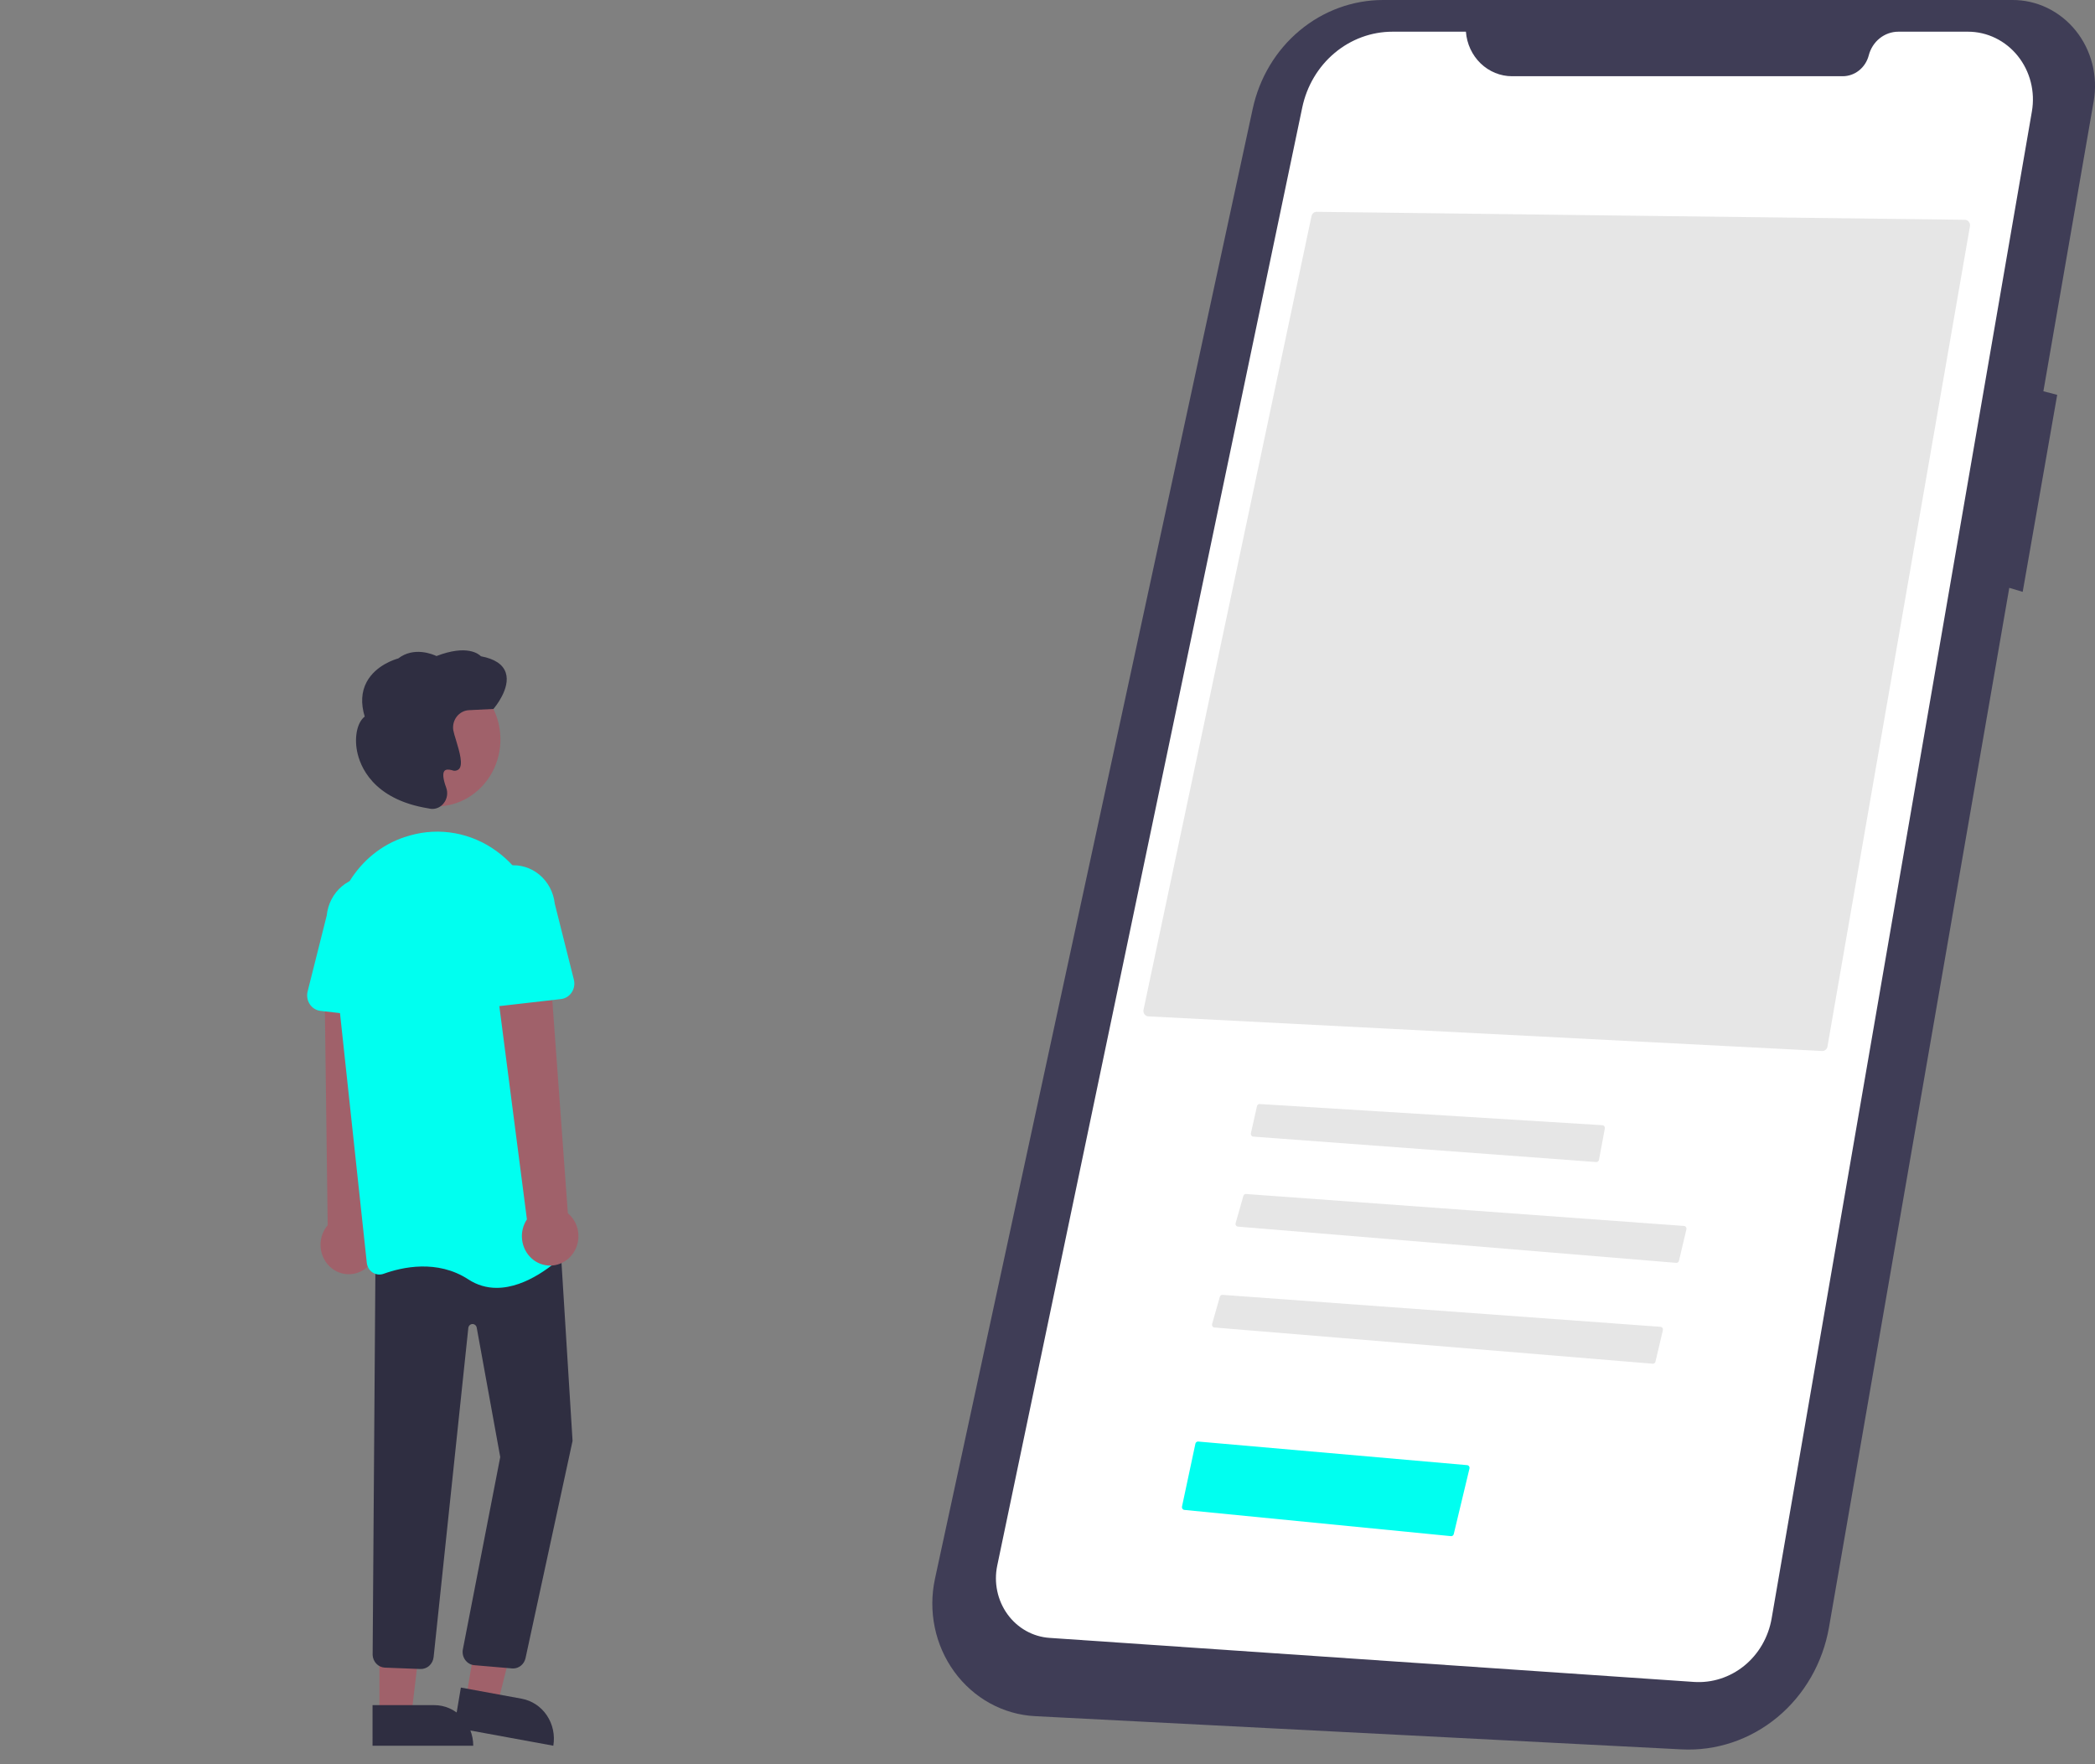 <svg width="342" height="288" viewBox="0 0 342 288" fill="none" xmlns="http://www.w3.org/2000/svg">
<rect x="0" y="0" width="342" height="288" fill="#808080" stroke="none"/>
<g clip-path="url(#clip0_4_120)">
<path d="M328.452 0H225.791C220.837 0 216.03 1.758 212.161 4.985C208.292 8.212 205.59 12.716 204.501 17.756L152.629 257.734C152.063 260.351 152.053 263.066 152.6 265.688C153.146 268.31 154.236 270.776 155.793 272.912C157.35 275.048 159.336 276.803 161.612 278.054C163.887 279.305 166.398 280.022 168.968 280.154L274.504 285.577C280.155 285.868 285.715 284.004 290.145 280.333C294.575 276.662 297.573 271.436 298.581 265.629L328.007 95.963L330.196 96.615L335.828 64.457L333.575 63.869L341.789 16.509C342.141 14.48 342.059 12.396 341.55 10.404C341.041 8.412 340.117 6.561 338.844 4.985C337.57 3.408 335.979 2.144 334.184 1.282C332.388 0.42 330.432 -0.018 328.456 -0.001L328.452 0Z" fill="#3F3D56"/>
<path d="M239.305 5.174H227.322C223.881 5.174 220.543 6.401 217.863 8.653C215.182 10.904 213.321 14.044 212.587 17.551L162.796 255.57C162.509 256.941 162.509 258.359 162.797 259.73C163.084 261.1 163.651 262.39 164.46 263.51C165.269 264.631 166.3 265.556 167.484 266.223C168.667 266.89 169.974 267.282 171.316 267.374L276.509 274.565C279.477 274.768 282.413 273.824 284.756 271.913C287.099 270.003 288.685 267.259 289.212 264.206L331.699 18.19C331.974 16.598 331.911 14.962 331.513 13.398C331.116 11.834 330.394 10.38 329.399 9.139C328.405 7.898 327.161 6.899 325.755 6.214C324.35 5.529 322.818 5.174 321.267 5.174H309.899C308.799 5.174 307.729 5.552 306.856 6.25C305.982 6.948 305.354 7.927 305.068 9.035C304.815 10.014 304.26 10.878 303.489 11.494C302.718 12.111 301.773 12.444 300.801 12.444H246.834C244.932 12.444 243.1 11.695 241.704 10.347C240.308 8.999 239.451 7.152 239.305 5.174Z" fill="white"/>
<path d="M297.456 171.569C297.66 171.577 297.861 171.507 298.02 171.373C298.18 171.24 298.288 171.05 298.325 170.841L321.587 36.931C321.609 36.803 321.605 36.673 321.574 36.547C321.544 36.422 321.487 36.305 321.409 36.204C321.332 36.105 321.235 36.024 321.124 35.968C321.013 35.912 320.892 35.882 320.769 35.88L214.933 34.576H214.923C214.731 34.578 214.545 34.648 214.395 34.774C214.246 34.9 214.143 35.075 214.101 35.271L186.677 164.835C186.651 164.961 186.65 165.092 186.677 165.219C186.703 165.345 186.755 165.464 186.829 165.568C186.903 165.671 186.998 165.755 187.106 165.816C187.215 165.876 187.335 165.911 187.458 165.917L297.456 171.569Z" fill="#E6E6E6"/>
<path d="M205.611 180.228C205.515 180.228 205.421 180.262 205.346 180.324C205.27 180.387 205.218 180.474 205.196 180.572L204.205 185.002C204.191 185.065 204.19 185.13 204.202 185.193C204.214 185.256 204.24 185.315 204.276 185.367C204.313 185.419 204.359 185.462 204.413 185.493C204.467 185.524 204.527 185.542 204.589 185.547L260.579 189.698C260.683 189.705 260.786 189.672 260.868 189.606C260.951 189.54 261.008 189.445 261.028 189.339L261.982 184.213C261.993 184.15 261.992 184.086 261.978 184.025C261.964 183.963 261.937 183.905 261.9 183.855C261.862 183.805 261.815 183.764 261.762 183.734C261.708 183.705 261.649 183.688 261.588 183.684L205.637 180.228L205.611 180.228Z" fill="#E6E6E6"/>
<path d="M273.636 206.154C273.737 206.163 273.838 206.134 273.92 206.072C274.002 206.01 274.061 205.92 274.085 205.817L275.298 200.68C275.313 200.617 275.315 200.552 275.303 200.488C275.291 200.425 275.266 200.364 275.229 200.312C275.192 200.26 275.145 200.216 275.091 200.185C275.036 200.153 274.976 200.135 274.914 200.13L203.411 194.914C203.314 194.906 203.217 194.933 203.137 194.991C203.057 195.049 202.998 195.134 202.972 195.231L201.711 199.67C201.693 199.734 201.689 199.801 201.699 199.866C201.709 199.931 201.732 199.993 201.768 200.048C201.804 200.103 201.851 200.148 201.906 200.181C201.961 200.214 202.022 200.235 202.085 200.24L273.636 206.154Z" fill="#E6E6E6"/>
<path d="M269.796 222.62C269.897 222.628 269.998 222.599 270.08 222.537C270.162 222.475 270.221 222.385 270.245 222.282L271.458 217.146C271.473 217.083 271.475 217.017 271.463 216.953C271.451 216.89 271.426 216.83 271.389 216.777C271.352 216.725 271.305 216.681 271.251 216.65C271.197 216.618 271.136 216.6 271.074 216.595L199.571 211.379C199.474 211.371 199.377 211.398 199.297 211.456C199.217 211.514 199.159 211.599 199.132 211.697L197.871 216.135C197.853 216.199 197.849 216.266 197.859 216.331C197.869 216.396 197.892 216.459 197.928 216.513C197.964 216.568 198.011 216.613 198.066 216.647C198.121 216.68 198.182 216.7 198.245 216.705L269.796 222.62Z" fill="#E6E6E6"/>
<path d="M236.865 250.767C236.966 250.778 237.069 250.75 237.152 250.689C237.236 250.627 237.295 250.536 237.319 250.432L239.884 239.729C239.899 239.666 239.901 239.601 239.889 239.538C239.878 239.474 239.853 239.414 239.817 239.362C239.781 239.309 239.735 239.266 239.681 239.234C239.627 239.202 239.568 239.182 239.506 239.177L195.596 235.325C195.493 235.318 195.392 235.348 195.309 235.412C195.226 235.475 195.167 235.567 195.144 235.672L192.955 245.944C192.942 246.005 192.942 246.069 192.954 246.131C192.966 246.193 192.991 246.251 193.027 246.302C193.062 246.353 193.108 246.396 193.161 246.427C193.213 246.459 193.272 246.478 193.332 246.484L236.865 250.767Z" fill="#00FFF0"/>
<path d="M59.566 207.153C60.118 206.758 60.582 206.242 60.922 205.639C61.263 205.037 61.473 204.365 61.537 203.669C61.602 202.973 61.519 202.271 61.295 201.612C61.071 200.953 60.711 200.354 60.241 199.855L62.019 158.462L52.967 159.521L53.493 200.01C52.742 200.889 52.327 202.025 52.326 203.202C52.325 204.379 52.738 205.516 53.486 206.396C54.235 207.277 55.268 207.84 56.389 207.979C57.509 208.119 58.64 207.824 59.566 207.152L59.566 207.153Z" fill="#A0616A"/>
<path d="M76.079 277.224L81.231 278.168L86.322 257.892L79.572 256.498L76.079 277.224Z" fill="#A0616A"/>
<path d="M90.327 284.979L74.135 282.01L75.235 275.486L85.171 277.308C86.83 277.612 88.305 278.591 89.272 280.03C90.239 281.469 90.618 283.249 90.326 284.98L90.327 284.979Z" fill="#2F2E41"/>
<path d="M61.938 279.913H67.169L69.657 258.87H61.937L61.938 279.913Z" fill="#A0616A"/>
<path d="M77.255 284.98L60.816 284.981L60.815 278.356L70.903 278.356C72.588 278.355 74.203 279.053 75.395 280.296C76.586 281.538 77.255 283.223 77.255 284.98Z" fill="#2F2E41"/>
<path d="M83.761 272.37C83.68 272.371 83.599 272.366 83.517 272.355L77.361 271.827C77.081 271.793 76.81 271.699 76.565 271.552C76.321 271.406 76.107 271.208 75.938 270.973C75.769 270.737 75.647 270.468 75.58 270.182C75.514 269.896 75.504 269.599 75.55 269.309L81.662 237.855L77.822 216.729C77.791 216.557 77.701 216.403 77.57 216.295C77.438 216.187 77.273 216.133 77.106 216.141C76.939 216.15 76.78 216.221 76.659 216.343C76.538 216.464 76.464 216.626 76.449 216.8L70.791 270.48C70.738 271.046 70.477 271.568 70.062 271.936C69.647 272.304 69.112 272.49 68.568 272.455L62.768 272.229C62.26 272.192 61.782 271.961 61.425 271.582C61.069 271.202 60.858 270.699 60.832 270.169L61.296 205.301L91.367 201.38L93.468 235.219L93.46 235.255L85.784 270.711C85.673 271.184 85.414 271.604 85.047 271.905C84.681 272.206 84.228 272.37 83.761 272.37Z" fill="#2F2E41"/>
<path d="M71.213 131.64C77 131.64 81.692 126.747 81.692 120.71C81.692 114.674 77 109.78 71.213 109.78C65.425 109.78 60.733 114.674 60.733 120.71C60.733 126.747 65.425 131.64 71.213 131.64Z" fill="#A0616A"/>
<path d="M81.086 210.237C79.447 210.248 77.84 209.768 76.454 208.855C71.377 205.546 65.612 206.861 62.627 207.94C62.331 208.048 62.015 208.085 61.703 208.048C61.391 208.011 61.092 207.901 60.826 207.726C60.564 207.554 60.343 207.323 60.178 207.049C60.014 206.775 59.911 206.466 59.877 206.145L54.45 155.581C53.54 147.109 58.433 139.144 66.084 136.642C66.372 136.548 66.664 136.459 66.961 136.375C69.342 135.702 71.835 135.581 74.266 136.021C76.696 136.461 79.005 137.451 81.029 138.922C83.091 140.408 84.815 142.348 86.08 144.605C87.346 146.862 88.122 149.381 88.353 151.984L92.923 202.887C92.954 203.216 92.912 203.549 92.799 203.858C92.686 204.168 92.505 204.446 92.272 204.67C90.669 206.215 86.019 210.237 81.086 210.237Z" fill="#00FFF0"/>
<path d="M64.557 166.424L52.312 165.02C51.964 164.98 51.627 164.862 51.327 164.674C51.026 164.487 50.767 164.234 50.569 163.932C50.37 163.631 50.236 163.289 50.176 162.929C50.115 162.568 50.13 162.199 50.219 161.845L53.336 149.454C53.428 148.525 53.696 147.624 54.123 146.804C54.551 145.983 55.13 145.26 55.827 144.674C56.524 144.089 57.326 143.653 58.186 143.393C59.045 143.132 59.946 143.052 60.836 143.157C61.725 143.262 62.586 143.549 63.368 144.003C64.151 144.457 64.839 145.068 65.394 145.801C65.948 146.534 66.358 147.374 66.6 148.273C66.841 149.172 66.909 150.112 66.8 151.039L67.263 163.8C67.276 164.165 67.214 164.529 67.08 164.867C66.946 165.205 66.744 165.509 66.487 165.758C66.231 166.007 65.926 166.196 65.593 166.311C65.26 166.426 64.907 166.465 64.559 166.425L64.557 166.424Z" fill="#00FFF0"/>
<path d="M92.873 205.381C93.376 204.919 93.776 204.348 94.044 203.708C94.313 203.067 94.443 202.373 94.427 201.675C94.41 200.976 94.247 200.29 93.949 199.664C93.65 199.038 93.224 198.488 92.7 198.053L89.682 156.737L80.812 158.82L86.018 199.055C85.374 200.022 85.093 201.201 85.228 202.37C85.362 203.539 85.904 204.615 86.749 205.395C87.594 206.175 88.684 206.605 89.813 206.602C90.941 206.599 92.03 206.165 92.871 205.381H92.873Z" fill="#A0616A"/>
<path d="M77.412 163.827C77.156 163.578 76.953 163.274 76.82 162.937C76.686 162.599 76.623 162.235 76.637 161.869L77.1 149.109C77 148.187 77.075 147.253 77.321 146.361C77.567 145.47 77.979 144.637 78.534 143.912C79.088 143.186 79.775 142.581 80.553 142.132C81.332 141.683 82.187 141.399 83.071 141.295C83.955 141.19 84.85 141.269 85.705 141.526C86.56 141.782 87.358 142.212 88.054 142.79C88.75 143.369 89.329 144.084 89.76 144.897C90.191 145.709 90.463 146.601 90.563 147.523L93.68 159.915C93.769 160.268 93.784 160.638 93.724 160.998C93.664 161.358 93.53 161.701 93.331 162.002C93.132 162.303 92.874 162.556 92.573 162.744C92.272 162.932 91.936 163.049 91.588 163.089L79.343 164.494C78.994 164.534 78.641 164.495 78.308 164.38C77.976 164.265 77.671 164.076 77.414 163.826L77.412 163.827Z" fill="#00FFF0"/>
<path d="M70.589 132.052C70.403 132.052 70.216 132.029 70.035 131.984L69.981 131.971C60.768 130.503 58.731 124.935 58.285 122.61C57.822 120.204 58.349 117.881 59.539 116.978C58.89 114.842 58.994 112.946 59.849 111.344C61.343 108.549 64.577 107.606 65.012 107.488C67.597 105.499 70.689 106.827 71.252 107.096C76.252 105.167 78.164 106.773 78.508 107.131C80.743 107.55 82.106 108.45 82.558 109.808C83.407 112.359 80.721 115.531 80.606 115.665L80.547 115.735L76.545 115.933C76.165 115.952 75.793 116.054 75.454 116.233C75.114 116.411 74.814 116.662 74.574 116.969C74.333 117.276 74.157 117.632 74.057 118.015C73.957 118.397 73.935 118.798 73.993 119.19C74.101 119.695 74.238 120.194 74.402 120.683C75.085 122.91 75.597 124.814 74.937 125.537C74.788 125.677 74.603 125.77 74.405 125.806C74.207 125.842 74.003 125.819 73.817 125.74C73.191 125.565 72.767 125.602 72.555 125.849C72.227 126.231 72.327 127.199 72.838 128.574C72.998 129.009 73.041 129.482 72.962 129.94C72.884 130.399 72.686 130.826 72.391 131.176C72.169 131.449 71.893 131.669 71.582 131.82C71.271 131.971 70.932 132.05 70.588 132.052H70.589Z" fill="#2F2E41"/>
</g>
<defs>
<clipPath id="clip0_4_120">
<rect width="342" height="288" fill="white"/>
</clipPath>
</defs>
</svg>
